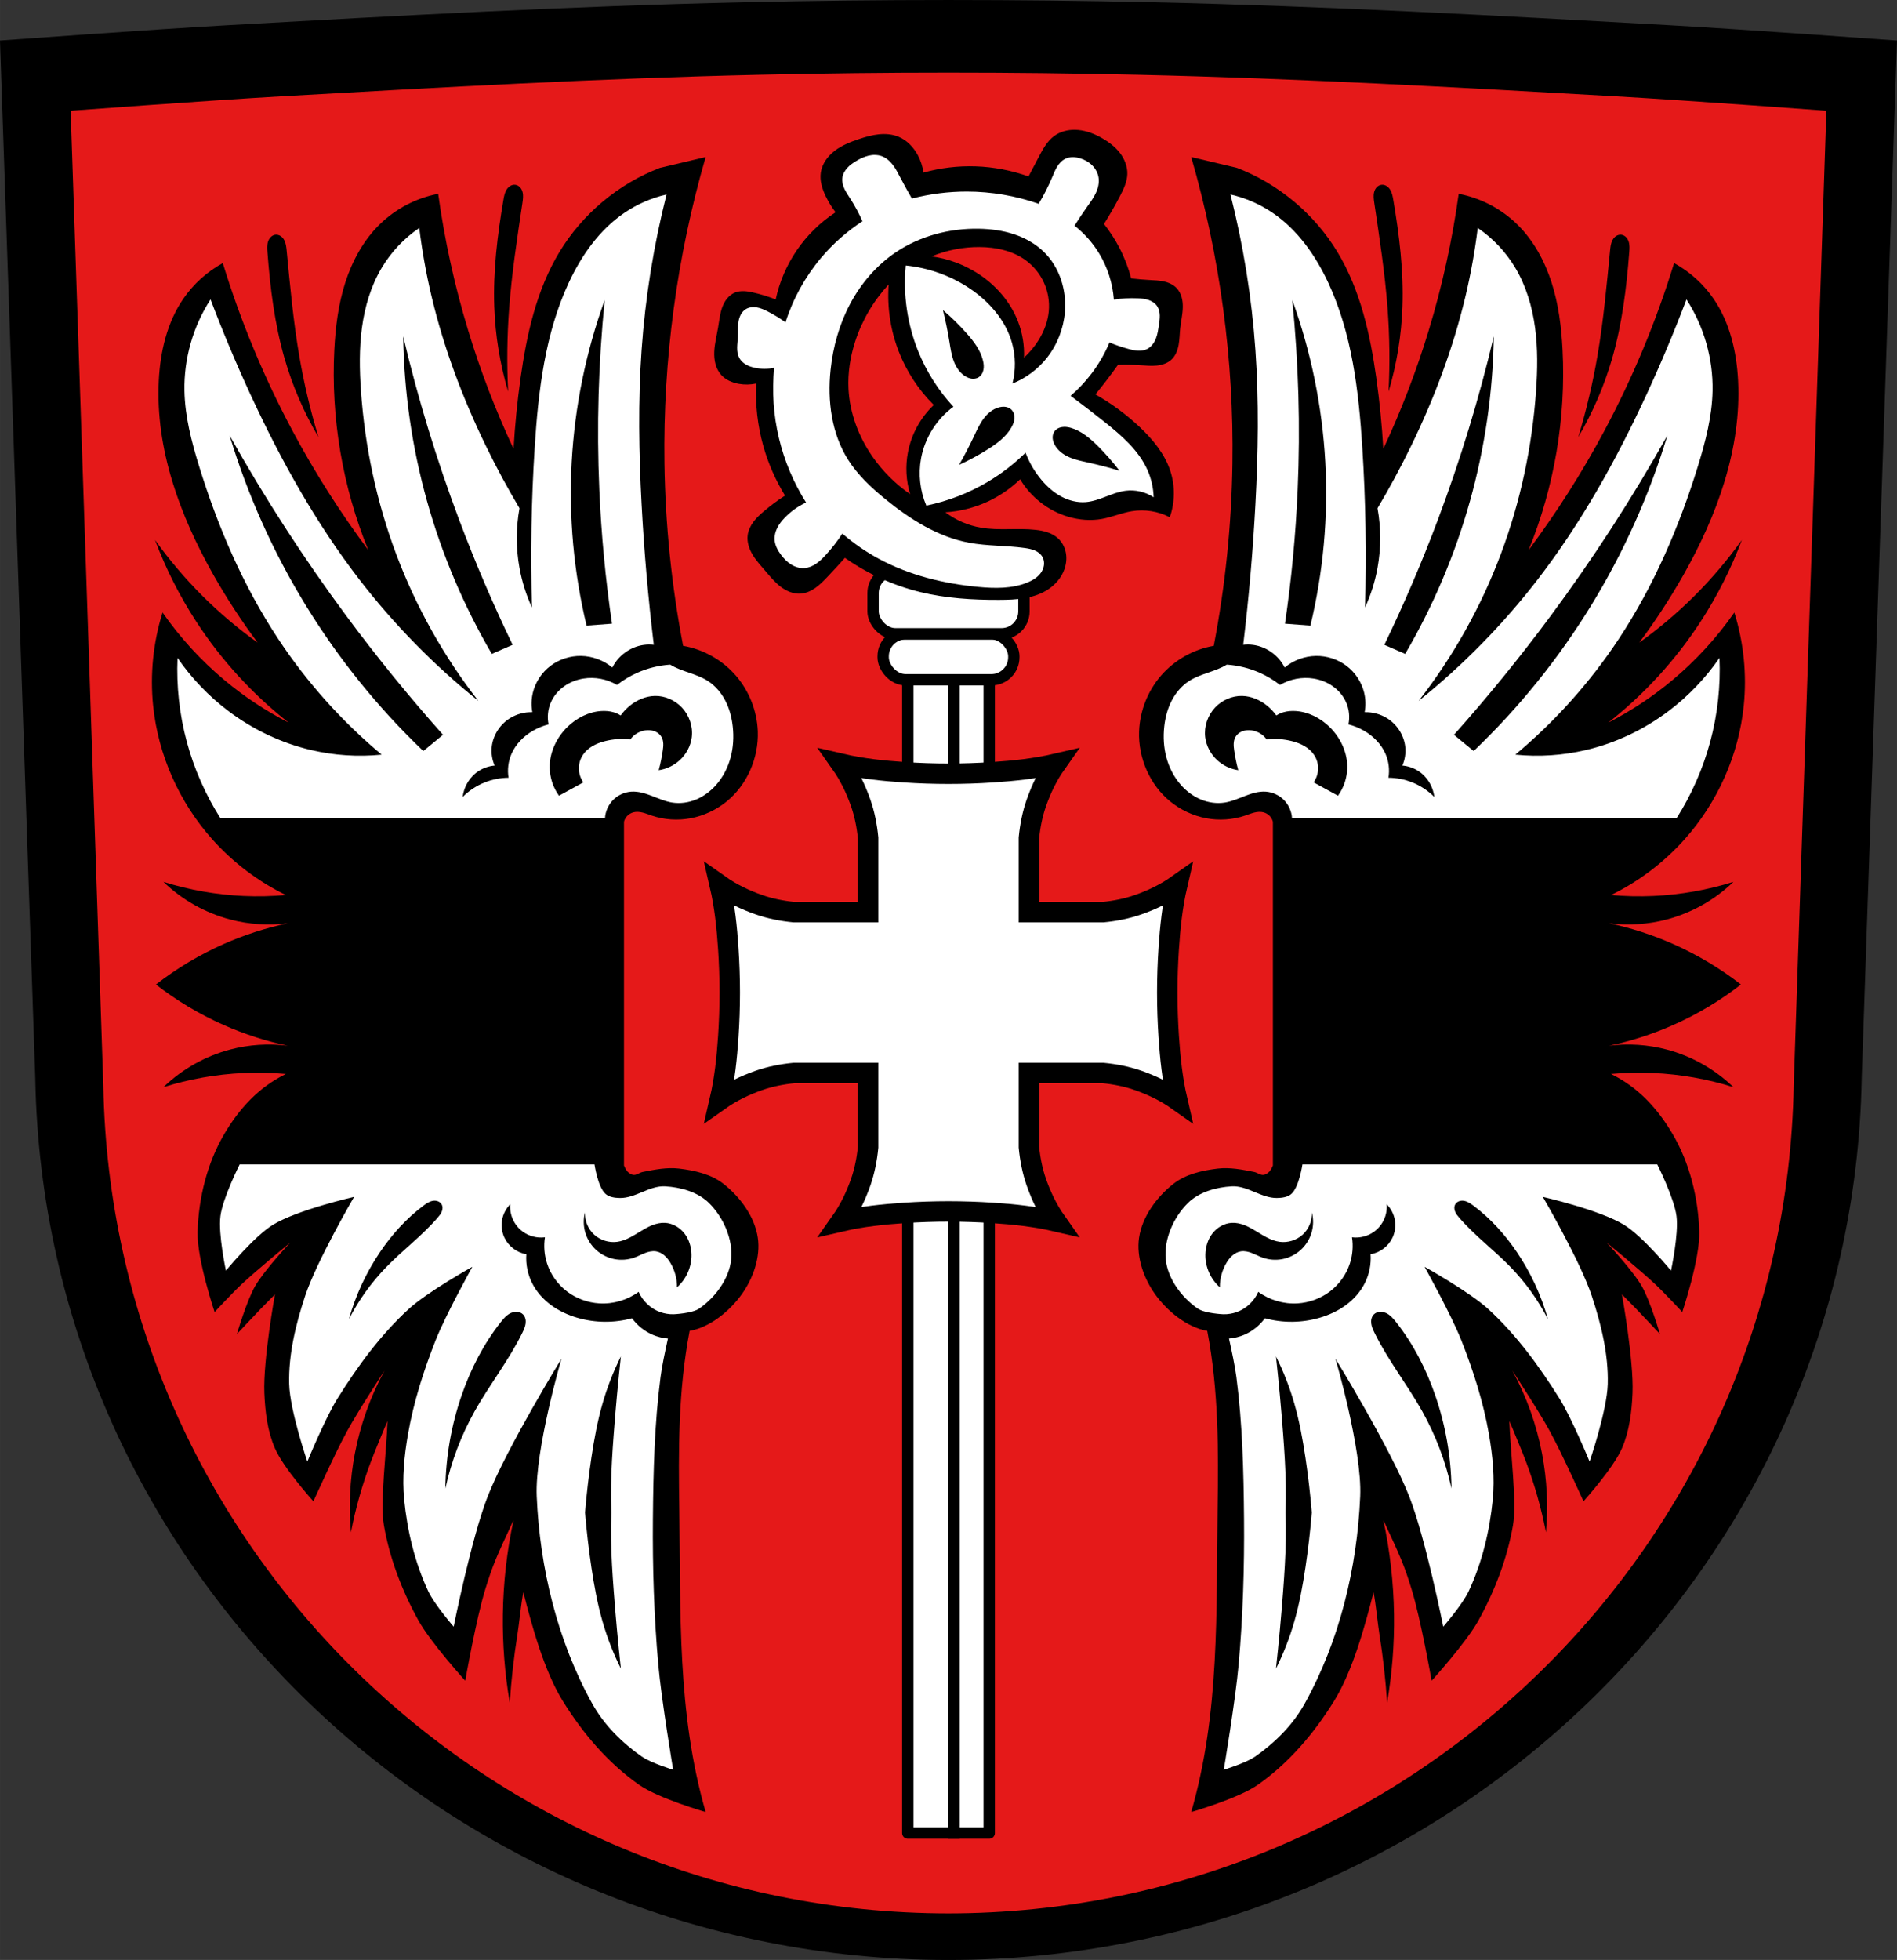 <?xml version="1.0" encoding="UTF-8" standalone="no"?><svg xmlns="http://www.w3.org/2000/svg" width="835.55" height="862.94" viewBox="0 0 835.547 862.943"><rect x="0" y="0" width="835.547" height="862.943" fill="#333333" stroke="none"/><g transform="translate(21.306-78.58)"><g fill-rule="evenodd"><path d="m306.7 79.58c-76.02 1.686-151.96 5.874-227.88 10.115-33.399 1.866-100.13 6.744-100.13 6.744l15.537 456.89c3.898 215.3 182.95 388.1 402.24 388.2 219.2-.16 398.28-172.99 402.23-388.2l15.539-456.89c0 0-66.729-4.878-100.13-6.744-75.915-4.241-151.86-8.429-227.87-10.115-59.832-1.327-119.71-1.327-179.54 0"/><path d="m313.38 111.51c-70.35 1.584-140.64 5.517-210.9 9.5-30.912 1.752-92.67 6.334-92.67 6.334l14.38 429.09c3.608 202.2 169.32 364.49 372.28 364.58 202.88-.15 368.62-162.46 372.28-364.58l14.382-429.09c0 0-61.759-4.581-92.67-6.334-70.26-3.983-140.55-7.916-210.9-9.5-55.38-1.247-110.79-1.247-166.17 0" fill="#e51919"/></g><g stroke="#000"><g stroke-width="5"><path fill="#fff" stroke-linejoin="round" stroke-linecap="round" d="m378.54 370.52h35.861v515.14h-35.861z"/><g stroke-linecap="square"><path d="m398.88 885.66v-515.14" fill="none" fill-rule="evenodd"/><g fill="#fff" stroke-linejoin="round"><rect width="57.55" height="20.228" x="367.69" y="357.64" rx="9.873"/><rect width="66.46" height="27.821" x="363.24" y="329.82" rx="9.873"/></g></g></g><path d="m349.15 414.87c3.64 5.154 6.513 11.138 8.633 17.189 1.743 4.975 2.755 10.182 3.273 15.471v32.652h-32.654c-5.289-.518-10.496-1.533-15.471-3.275-6.05-2.12-12.04-4.991-17.189-8.631 2.14 9.214 3.109 18.588 3.732 27.975.855 12.868.855 25.823 0 38.691-.623 9.388-1.593 18.763-3.732 27.977 5.154-3.64 11.138-6.513 17.189-8.633 4.975-1.743 10.182-2.755 15.471-3.273h32.654v32.654c-.518 5.289-1.531 10.496-3.273 15.471-2.12 6.05-4.992 12.04-8.633 17.189 9.214-2.14 18.589-3.109 27.977-3.732 12.868-.855 25.823-.855 38.691 0 9.387.623 18.761 1.593 27.975 3.732-3.64-5.154-6.511-11.139-8.631-17.189-1.743-4.975-2.757-10.182-3.275-15.471v-32.654h32.652c5.289.518 10.496 1.531 15.471 3.273 6.05 2.12 12.04 4.992 17.189 8.633-2.14-9.214-3.109-18.589-3.732-27.977-.855-12.868-.855-25.823 0-38.691.623-9.387 1.593-18.761 3.732-27.975-5.154 3.64-11.139 6.511-17.189 8.631-4.975 1.743-10.182 2.757-15.471 3.275h-32.652v-32.652c.518-5.289 1.533-10.496 3.275-15.471 2.12-6.05 4.991-12.04 8.631-17.189-9.214 2.14-18.588 3.109-27.975 3.732-12.868.855-25.823.855-38.691 0-9.388-.623-18.763-1.593-27.977-3.732z" fill="#fff" fill-rule="evenodd" stroke-width="9"/></g><g fill-rule="evenodd"><path d="m289.54 147.71l-20.22 4.799c-18.265 7.03-34.08 20.262-44.21 37.01-10.09 16.687-14.425 36.2-17.13 55.51-1.45 10.347-2.48 20.753-3.084 31.18-7.901-16.887-14.594-34.34-20.01-52.18-5.965-19.649-10.383-39.767-13.195-60.11-9.674 1.835-18.774 6.592-25.803 13.488-7.141 7.01-12.06 16.06-15.12 25.586-3.053 9.527-4.309 19.546-4.822 29.537-1.542 30.04 3.602 60.4 14.953 88.26-12.427-16.652-23.6-34.24-33.391-52.57-12.574-23.538-22.865-48.29-30.684-73.809-6.933 3.79-12.953 9.236-17.416 15.756-7.18 10.49-10.151 23.38-10.781 36.08-1.486 29.946 9.27 59.33 24.05 85.42 5.862 10.347 12.376 20.325 19.49 29.855-8.547-6.109-16.599-12.912-24.05-20.318-7.729-7.682-14.812-16.02-21.15-24.881 4.739 12.644 10.87 24.766 18.246 36.08 11 16.874 24.792 31.928 40.637 44.37-10.05-5.15-19.528-11.422-28.2-18.66-10.394-8.678-19.624-18.748-27.367-29.855-4.132 13.217-5.552 27.27-4.146 41.05 2.216 21.717 11.56 42.62 26.12 58.883 9.07 10.133 20.12 18.491 32.34 24.465-6.201.557-12.44.697-18.66.416-11.952-.54-23.832-2.638-35.25-6.221 8.181 7.922 18.427 13.694 29.441 16.586 8.223 2.159 16.861 2.727 25.295 1.66-9.681 2.055-19.15 5.116-28.2 9.121-10.626 4.702-20.676 10.706-29.855 17.832 9.179 7.126 19.229 13.13 29.855 17.83 9.05 4 18.517 7.07 28.2 9.123-8.434-1.067-17.07-.501-25.295 1.658-11.01 2.892-21.26 8.664-29.441 16.586 11.415-3.583 23.295-5.678 35.25-6.219 6.22-.281 12.459-.143 18.66.414-12.22 5.974-20.685 15.521-27.09 26.377-7.566 12.832-11.353 28.22-11.783 43.11-.348 12.03 7.492 35.32 7.492 35.32 0 0 7.707-8.299 11.832-12.172 6.881-6.461 21.506-18.422 21.506-18.422 0 0-11.438 12.11-15.543 19.275-3.727 6.501-7.969 21.02-7.969 21.02 0 0 7.05-7.541 10.633-11.256 2.02-2.094 6.127-6.217 6.127-6.217 0 0-5.267 28.913-4.672 43.477.336 8.219 1.365 16.688 4.629 24.24 3.822 8.842 16.965 23.395 16.965 23.395 0 0 9.396-20.967 14.91-31.03 4.995-9.118 16.422-26.516 16.422-26.516-6.241 11.456-10.681 23.891-13.11 36.709-2.145 11.341-2.715 22.98-1.689 34.477 2.053-10.587 4.995-21 8.787-31.1 1.323-3.523 5.799-14.441 7.326-17.881-.411 13.328-3.355 35.727-1.592 45.889 2.534 14.604 7.992 28.827 15.15 41.807 5.431 9.849 20.691 26.65 20.691 26.65 0 0 4.778-27.313 8.895-40.512 3.238-10.381 4.46-13.305 12.361-30.19-2.924 13.635-4.499 27.559-4.693 41.502-.182 13.01.839 26.04 3.043 38.869.66-10.07 1.789-20.11 3.381-30.08.756-4.734 1.626-13.843 2.59-18.539 3.88 15.13 9.162 34.53 17.33 47.775 8.756 14.199 20.02 27.451 33.689 37.01 8.647 6.04 29.3 11.967 29.3 11.967-12.686-43.775-10.96-88.39-11.621-132.83-.392-26.38-.524-52.6 4.551-79.02 8.888-1.541 17.691-8.641 23.13-16.361 4.92-6.982 8.159-16.23 6.898-24.678-1.386-9.292-7.793-17.941-15.18-23.746-5.383-4.23-12.632-5.844-19.43-6.658-5.353-.641-10.819.424-16.11 1.48-1.408.281-2.684 1.443-4.111 1.285-.998-.111-1.898-.796-2.607-1.506-.709-.709-1.506-2.605-1.506-2.605v-79.7-71.7c.263-.98.788-1.89 1.506-2.607.718-.718 1.627-1.243 2.607-1.506 1.338-.359 2.766-.229 4.111.104 1.345.332 2.633.859 3.945 1.305 5.531 1.877 11.551 2.266 17.289 1.174 5.738-1.092 11.182-3.656 15.717-7.338 9.07-7.364 14.184-19.21 13.764-30.881-.325-9.01-3.834-17.883-9.766-24.68-5.931-6.796-14.243-11.472-23.13-13.01-5.075-26.42-7.831-53.29-8.225-80.19-.667-45.571 5.476-91.24 18.16-135.01m213.86 0c12.686 43.775 18.829 89.44 18.16 135.01-.394 26.9-3.15 53.766-8.225 80.19-8.888 1.541-17.2 6.217-23.13 13.01-5.931 6.796-9.441 15.665-9.766 24.68-.421 11.674 4.695 23.517 13.764 30.881 4.534 3.682 9.979 6.246 15.717 7.338 5.738 1.092 11.758.703 17.289-1.174 1.312-.445 2.6-.972 3.945-1.305 1.345-.332 2.773-.463 4.111-.104.98.263 1.89.788 2.607 1.506.718.718 1.243 1.627 1.506 2.607v71.7 79.7c0 0-.796 1.896-1.506 2.605-.71.71-1.61 1.395-2.607 1.506-1.427.158-2.703-1-4.111-1.285-5.287-1.057-10.752-2.122-16.11-1.48-6.798.814-14.05 2.428-19.43 6.658-7.386 5.805-13.793 14.455-15.18 23.746-1.26 8.448 1.979 17.696 6.898 24.678 5.44 7.72 14.243 14.82 23.13 16.361 5.075 26.42 4.943 52.639 4.551 79.02-.661 44.44 1.065 89.05-11.621 132.83 0 0 20.652-5.923 29.3-11.967 13.673-9.557 24.933-22.809 33.689-37.01 8.168-13.245 13.45-32.642 17.33-47.775.964 4.696 1.834 13.805 2.59 18.539 1.592 9.968 2.721 20.01 3.381 30.08 2.204-12.827 3.225-25.856 3.043-38.869-.195-13.943-1.77-27.867-4.693-41.502 7.901 16.887 9.123 19.81 12.361 30.19 4.117 13.198 8.895 40.512 8.895 40.512 0 0 15.261-16.802 20.691-26.65 7.157-12.98 12.614-27.2 15.15-41.807 1.763-10.161-1.181-32.561-1.592-45.889 1.527 3.44 6 14.358 7.326 17.881 3.792 10.1 6.734 20.509 8.787 31.1 1.026-11.497.456-23.14-1.689-34.477-2.425-12.818-6.864-25.25-13.11-36.709 0 0 11.426 17.398 16.422 26.516 5.514 10.06 14.91 31.03 14.91 31.03 0 0 13.14-14.553 16.965-23.395 3.264-7.55 4.293-16.02 4.629-24.24.595-14.564-4.672-43.477-4.672-43.477 0 0 4.107 4.123 6.127 6.217 3.584 3.715 10.633 11.256 10.633 11.256 0 0-4.242-14.519-7.969-21.02-4.105-7.161-15.543-19.275-15.543-19.275 0 0 14.625 11.961 21.506 18.422 4.125 3.873 11.832 12.172 11.832 12.172 0 0 7.84-23.287 7.492-35.32-.43-14.891-4.217-30.28-11.783-43.11-6.401-10.856-14.865-20.403-27.09-26.377 6.201-.557 12.44-.695 18.66-.414 11.952.54 23.832 2.636 35.25 6.219-8.181-7.922-18.427-13.694-29.441-16.586-8.223-2.159-16.861-2.725-25.295-1.658 9.681-2.055 19.15-5.118 28.2-9.123 10.626-4.702 20.676-10.704 29.855-17.83-9.179-7.126-19.229-13.13-29.855-17.832-9.05-4-18.517-7.07-28.2-9.121 8.434 1.067 17.07.499 25.295-1.66 11.01-2.892 21.26-8.664 29.441-16.586-11.415 3.583-23.295 5.68-35.25 6.221-6.22.281-12.459.141-18.66-.416 12.22-5.974 23.27-14.331 32.34-24.465 14.563-16.263 23.907-37.17 26.12-58.883 1.406-13.776-.014-27.834-4.146-41.05-7.743 11.11-16.973 21.18-27.367 29.855-8.669 7.238-18.15 13.51-28.2 18.66 15.845-12.441 29.632-27.495 40.637-44.37 7.376-11.31 13.508-23.432 18.246-36.08-6.337 8.865-13.42 17.199-21.15 24.881-7.451 7.407-15.503 14.209-24.05 20.318 7.114-9.53 13.628-19.508 19.49-29.855 14.779-26.09 25.535-55.48 24.05-85.42-.63-12.697-3.601-25.586-10.781-36.08-4.463-6.52-10.483-11.966-17.416-15.756-7.819 25.515-18.11 50.27-30.684 73.809-9.79 18.327-20.963 35.915-33.391 52.57 11.352-27.854 16.496-58.22 14.953-88.26-.513-9.991-1.769-20.01-4.822-29.537-3.053-9.527-7.974-18.58-15.12-25.586-7.03-6.896-16.13-11.653-25.803-13.488-2.813 20.341-7.23 40.459-13.195 60.11-5.416 17.84-12.11 35.29-20.01 52.18-.604-10.43-1.634-20.837-3.084-31.18-2.707-19.313-7.04-38.825-17.13-55.51-10.128-16.746-25.94-29.983-44.21-37.01l-20.22-4.799m-298.12 12.217c-.594.015-1.185.192-1.703.486-.691.392-1.256.983-1.682 1.654-.851 1.342-1.142 2.953-1.408 4.52-2.644 15.537-4.579 31.27-4.03 47.03.444 12.644 2.5 25.23 6.102 37.36-.611-12.233-.458-24.503.457-36.717 1.163-15.524 3.553-30.926 5.842-46.32.232-1.563.461-3.174.084-4.709-.189-.767-.532-1.505-1.057-2.096-.525-.591-1.238-1.027-2.02-1.158-.196-.033-.394-.046-.592-.041m382.38 0c-.198-.005-.396.008-.592.041-.779.131-1.493.567-2.02 1.158-.525.591-.868 1.328-1.057 2.096-.377 1.535-.148 3.146.084 4.709 2.288 15.398 4.679 30.8 5.842 46.32.915 12.214 1.068 24.484.457 36.717 3.602-12.13 5.657-24.715 6.102-37.36.554-15.751-1.382-31.488-4.03-47.03-.267-1.566-.557-3.178-1.408-4.52-.426-.671-.991-1.262-1.682-1.654-.518-.294-1.109-.472-1.703-.486m-487.47 21.992c-.792.062-1.544.44-2.119.988-.575.548-.98 1.258-1.23 2.01-.501 1.508-.394 3.142-.273 4.727 1.199 15.715 3.134 31.452 7.486 46.6 3.494 12.16 8.536 23.875 14.969 34.77-3.556-11.721-6.38-23.663-8.451-35.734-2.632-15.343-4.04-30.866-5.553-46.36-.153-1.573-.321-3.19-1.059-4.588-.369-.699-.881-1.331-1.533-1.777-.652-.446-1.449-.699-2.236-.637m592.56 0c-.788-.062-1.584.19-2.236.637-.652.446-1.164 1.079-1.533 1.777-.738 1.398-.905 3.01-1.059 4.588-1.51 15.494-2.921 31.02-5.553 46.36-2.071 12.07-4.895 24.01-8.451 35.734 6.432-10.895 11.475-22.609 14.969-34.77 4.352-15.15 6.288-30.885 7.486-46.6.121-1.584.227-3.219-.273-4.727-.25-.754-.655-1.464-1.23-2.01-.575-.548-1.327-.926-2.119-.988"/><path d="m272.28 164.21c-6.649 1.512-13.01 4.285-18.643 8.127-10.903 7.436-18.79 18.636-24.379 30.592-10.537 22.543-13.479 47.825-15.06 72.66-1.491 23.467-1.89 47-1.195 70.51-2.55-5.556-4.4-11.433-5.496-17.447-1.579-8.668-1.579-17.623 0-26.291-5.317-8.952-10.262-18.12-14.818-27.486-10.223-21-18.501-43-23.902-65.727-2.366-9.954-4.178-20.04-5.428-30.19-6.715 4.556-12.413 10.602-16.563 17.576-4.749 7.981-7.436 17.07-8.682 26.28-1.246 9.202-1.091 18.543-.445 27.807 1.713 24.578 6.882 48.931 15.549 71.994 8.71 23.18 20.951 45.03 36.17 64.56-19.498-15.641-37.13-33.61-52.39-53.4-19.13-24.81-34.475-52.36-47.658-80.78-6.482-13.974-12.458-28.18-17.914-42.588-7.704 11.871-11.762 26.07-11.492 40.22.215 11.283 3.097 22.339 6.422 33.12 8.242 26.733 19.4 52.708 34.814 76.05 12.619 19.11 28.05 36.37 45.631 51.04-10.383 1.046-20.937.357-31.1-2.029-13.195-3.099-25.692-9.07-36.506-17.238-8.62-6.514-16.184-14.421-22.309-23.322-.534 12.392.84 24.865 4.057 36.844 3.205 11.934 8.24 23.373 14.873 33.799h169.34c.155-3.01 1.447-5.936 3.559-8.08 2.112-2.144 5.02-3.478 8.03-3.678 3.106-.206 6.166.754 9.07 1.869 2.906 1.116 5.782 2.407 8.854 2.91 3.573.585 7.295.057 10.639-1.33 3.344-1.387 6.313-3.615 8.721-6.318 3.066-3.442 5.233-7.649 6.441-12.1 1.209-4.448 1.472-9.133.967-13.715-.432-3.922-1.435-7.807-3.238-11.316-1.803-3.509-4.432-6.634-7.756-8.76-5.084-3.251-11.445-4.02-16.576-7.172-4.987.353-9.915 1.553-14.482 3.586-3.182 1.417-6.192 3.222-8.939 5.363-4.41-2.619-9.75-3.633-14.813-2.811-3.04.494-5.986 1.64-8.494 3.428-2.508 1.788-4.569 4.225-5.809 7.04-1.331 3.03-1.693 6.469-1.021 9.705-2.413.614-4.741 1.562-6.896 2.809-4.085 2.363-7.581 5.884-9.449 10.217-1.412 3.273-1.861 6.954-1.277 10.471-3.577.023-7.147.72-10.471 2.043-3.623 1.442-6.947 3.631-9.705 6.387.476-4.647 3.192-9.01 7.15-11.494 2.073-1.299 4.459-2.094 6.896-2.299-1.113-2.556-1.558-5.398-1.277-8.172.527-5.212 3.692-10.06 8.172-12.771 2.9-1.759 6.317-2.656 9.707-2.553-.529-2.869-.443-5.85.254-8.684 1.144-4.65 3.955-8.864 7.779-11.746 3.824-2.882 8.632-4.42 13.42-4.346 4.997.078 9.949 1.913 13.791 5.109 2.613-5.291 7.949-9.144 13.793-9.961 1.478-.207 2.978-.215 4.461-.055-2.471-20.526-4.266-41.13-5.371-61.777-1.214-22.688-1.6-45.45 0-68.12 1.627-23.05 5.311-45.957 10.994-68.36m248.37 0c5.683 22.399 9.367 45.3 10.994 68.36 1.6 22.664 1.214 45.43 0 68.12-1.105 20.644-2.9 41.25-5.371 61.777 1.483-.16 2.983-.152 4.461.055 5.844.817 11.18 4.67 13.793 9.961 3.842-3.196 8.794-5.03 13.791-5.109 4.788-.074 9.596 1.464 13.42 4.346 3.824 2.882 6.636 7.096 7.779 11.746.697 2.833.783 5.814.254 8.684 3.39-.103 6.807.794 9.707 2.553 4.479 2.716 7.645 7.559 8.172 12.771.28 2.774-.164 5.616-1.277 8.172 2.437.205 4.824 1 6.896 2.299 3.958 2.48 6.674 6.847 7.15 11.494-2.759-2.756-6.082-4.944-9.705-6.387-3.323-1.323-6.894-2.02-10.471-2.043.584-3.517.134-7.197-1.277-10.471-1.869-4.333-5.365-7.854-9.449-10.217-2.155-1.247-4.484-2.194-6.896-2.809.672-3.237.309-6.679-1.021-9.705-1.24-2.82-3.3-5.257-5.809-7.04-2.508-1.788-5.454-2.934-8.494-3.428-5.063-.823-10.403.191-14.813 2.811-2.748-2.141-5.757-3.947-8.939-5.363-4.567-2.033-9.496-3.233-14.482-3.586-5.132 3.152-11.492 3.921-16.576 7.172-3.324 2.126-5.952 5.251-7.756 8.76-1.803 3.509-2.806 7.395-3.238 11.316-.505 4.582-.242 9.266.967 13.715 1.209 4.448 3.376 8.655 6.441 12.1 2.408 2.703 5.377 4.931 8.721 6.318 3.344 1.387 7.07 1.915 10.639 1.33 3.072-.503 5.948-1.795 8.854-2.91 2.906-1.116 5.966-2.076 9.07-1.869 3 .2 5.915 1.534 8.03 3.678 2.112 2.144 3.404 5.075 3.559 8.08h169.34c6.633-10.426 11.668-21.865 14.873-33.799 3.217-11.979 4.591-24.452 4.057-36.844-6.124 8.901-13.689 16.809-22.309 23.322-10.814 8.172-23.31 14.14-36.506 17.238-10.159 2.386-20.713 3.076-31.1 2.029 17.585-14.672 33.01-31.927 45.631-51.04 15.415-23.345 26.572-49.32 34.814-76.05 3.325-10.784 6.207-21.84 6.422-33.12.27-14.15-3.788-28.352-11.492-40.22-5.456 14.406-11.432 28.614-17.914 42.588-13.183 28.421-28.526 55.973-47.658 80.78-15.264 19.794-32.894 37.764-52.39 53.4 15.217-19.533 27.458-41.38 36.17-64.56 8.667-23.06 13.836-47.42 15.549-71.994.646-9.264.801-18.604-.445-27.807-1.246-9.202-3.933-18.295-8.682-26.28-4.149-6.974-9.847-13.02-16.563-17.576-1.25 10.154-3.062 20.24-5.428 30.19-5.402 22.726-13.679 44.723-23.902 65.727-4.557 9.361-9.502 18.534-14.818 27.486 1.579 8.668 1.579 17.623 0 26.291-1.096 6.01-2.946 11.891-5.496 17.447.695-23.504.296-47.04-1.195-70.51-1.578-24.834-4.519-50.12-15.06-72.66-5.589-11.956-13.476-23.16-24.379-30.592-5.633-3.842-11.994-6.615-18.643-8.127m-275.6 46.41c-2.802 27.753-3.601 55.709-2.389 83.58.859 19.736 2.725 39.43 5.59 58.975l-11.203.848c-5.665-23.542-7.881-47.914-6.551-72.09 1.337-24.309 6.258-48.42 14.553-71.31m302.82 0c8.294 22.889 13.215 46.998 14.553 71.31 1.33 24.18-.885 48.549-6.551 72.09l-11.203-.848c2.865-19.546 4.731-39.24 5.59-58.975 1.213-27.868.413-55.823-2.389-83.58m-391.6 16.05c6.503 27.434 14.749 54.45 24.674 80.84 7.02 18.666 14.878 37.02 23.543 54.977l-9.172 4c-12.342-21.08-21.962-43.756-28.541-67.28-6.598-23.595-10.138-48.04-10.504-72.54m480.38 0c-.366 24.497-3.906 48.944-10.504 72.54-6.579 23.527-16.199 46.2-28.541 67.28l-9.172-4c8.665-17.961 16.523-36.31 23.543-54.977 9.924-26.39 18.17-53.41 24.674-80.84m-556.82 43.643c15.486 27.619 32.728 54.25 51.59 79.69 13.342 17.991 27.495 35.38 42.4 52.1l-8.686 7.15c-19.84-18.954-37.23-40.474-51.59-63.852-14.403-23.441-25.766-48.748-33.713-75.09m633.26 0c-7.947 26.34-19.309 51.647-33.713 75.09-14.365 23.378-31.75 44.897-51.59 63.852l-8.686-7.15c14.903-16.721 29.06-34.11 42.4-52.1 18.862-25.433 36.1-52.07 51.59-79.69zm-446.05 114.68c4.478-.114 8.936 1.845 12 5.109 3.236 3.444 4.91 8.334 4.342 13.03-.472 3.9-2.454 7.574-5.363 10.215-2.547 2.311-5.79 3.844-9.193 4.342.776-2.854 1.372-5.756 1.787-8.684.14-.991.26-1.99.219-2.99-.041-1-.249-2.01-.73-2.883-.578-1.054-1.532-1.879-2.621-2.387-1.089-.507-2.307-.708-3.508-.68-3 .072-5.93 1.636-7.662 4.088-3.75-.439-7.582-.178-11.238.766-1.896.49-3.756 1.165-5.441 2.162-1.686.997-3.197 2.324-4.264 3.967-1.158 1.782-1.766 3.916-1.721 6.04.045 2.125.744 4.231 1.977 5.963l-10.727 5.875c-2.557-3.549-4-7.887-4.086-12.26-.131-6.784 3.03-13.423 7.916-18.13 4-3.861 9.264-6.553 14.814-6.896 1.783-.11 3.59.022 5.309.508 1.129.319 2.21.811 3.195 1.447 1.152-1.579 2.494-3.02 4.01-4.254 3.108-2.531 6.975-4.24 10.982-4.342m258.84 0c4.01.102 7.874 1.81 10.982 4.342 1.516 1.235 2.858 2.675 4.01 4.254.985-.636 2.066-1.128 3.195-1.447 1.719-.486 3.526-.618 5.309-.508 5.551.343 10.811 3.036 14.814 6.896 4.884 4.71 8.05 11.348 7.916 18.13-.084 4.373-1.529 8.711-4.086 12.26l-10.727-5.875c1.233-1.731 1.931-3.838 1.977-5.963.045-2.125-.563-4.259-1.721-6.04-1.067-1.642-2.578-2.97-4.264-3.967-1.686-.997-3.545-1.672-5.441-2.162-3.656-.944-7.488-1.205-11.238-.766-1.732-2.452-4.661-4.02-7.662-4.088-1.201-.029-2.419.172-3.508.68-1.089.507-2.044 1.333-2.621 2.387-.481.878-.69 1.883-.73 2.883-.041 1 .078 1.999.219 2.99.415 2.928 1.012 5.83 1.787 8.684-3.403-.498-6.647-2.03-9.193-4.342-2.909-2.64-4.891-6.314-5.363-10.215-.568-4.692 1.106-9.581 4.342-13.03 3.067-3.265 7.526-5.223 12-5.109m-441.62 206.26c0 0-7.447 14.742-8.48 22.777-1.025 7.971 2.422 23.988 2.422 23.988 0 0 12.429-15.07 20.596-20.11 10.761-6.637 35.861-12.357 35.861-12.357 0 0-16.474 28.21-21.564 43.613-4.122 12.47-7.36 25.64-7.03 38.77.296 11.692 7.996 34.16 7.996 34.16 0 0 7.863-19.14 13.326-27.863 8.875-14.177 18.931-27.949 31.26-39.25 8.288-7.601 28.11-18.658 28.11-18.658 0 0-11.804 21.21-16.234 32.469-5.24 13.318-9.66 27.09-12.12 41.19-1.652 9.485-2.651 19.254-1.695 28.834 1.385 13.88 4.714 27.847 10.66 40.465 2.714 5.758 11.146 15.508 11.146 15.508 0 0 7.796-39.01 15.02-57.43 8.369-21.326 32.469-60.58 32.469-60.58 0 0-11.762 40.08-10.904 60.58 1.318 31.496 9.154 63.799 24.473 91.35 5.165 9.289 13.08 17.188 21.807 23.26 4.1 2.854 13.813 5.816 13.813 5.816 0 0-5.162-30.763-6.543-46.28-1.898-21.331-2.561-42.785-2.379-64.2.177-20.873.679-41.833 3.381-62.53.593-4.545 1.978-11.213 3.24-16.857-2.306-.194-4.582-.746-6.711-1.654-3.614-1.543-6.795-4.088-9.09-7.275-7.818 2.131-16.221 2.067-24.01-.182-4.147-1.198-8.136-3.02-11.617-5.568-3.481-2.552-6.444-5.853-8.387-9.707-1.972-3.911-2.862-8.362-2.547-12.73-4.13-.682-7.851-3.49-9.639-7.275-1.134-2.4-1.507-5.152-1.055-7.768.452-2.616 1.728-5.083 3.602-6.963-.185 2.287.222 4.62 1.172 6.709.95 2.089 2.438 3.93 4.283 5.295 2.787 2.061 6.383 2.992 9.82 2.545-.591 3.82-.276 7.778.91 11.457 1.579 4.899 4.712 9.277 8.813 12.389 4.1 3.112 9.145 4.949 14.283 5.252 6.114.36 12.336-1.473 17.277-5.092 1.76 4.092 5.268 7.398 9.457 8.912 1.899.686 3.925 1.015 5.943.967 0 0 8.147-.326 11.322-2.535 7.05-4.908 13.172-13.08 14.03-21.633.886-8.858-3.462-18.593-9.801-24.844-4.904-4.836-12.447-6.939-19.324-7.313-6.829-.371-13.03 5.242-19.863 5.137-2.237-.035-4.807-.355-6.443-1.881-3.356-3.128-4.773-12.908-4.773-12.908h-156.29m468.11 0c0 0-1.418 9.78-4.773 12.908-1.637 1.526-4.206 1.846-6.443 1.881-6.838.106-13.03-5.508-19.863-5.137-6.877.374-14.42 2.477-19.324 7.313-6.339 6.251-10.687 15.986-9.801 24.844.856 8.551 6.973 16.724 14.03 21.633 3.175 2.209 11.322 2.535 11.322 2.535 2.02.048 4.045-.281 5.943-.967 4.189-1.514 7.697-4.82 9.457-8.912 4.942 3.619 11.163 5.452 17.277 5.092 5.138-.303 10.183-2.14 14.283-5.252 4.1-3.112 7.233-7.49 8.813-12.389 1.186-3.679 1.501-7.637.91-11.457 3.437.448 7.03-.484 9.82-2.545 1.845-1.365 3.334-3.206 4.283-5.295.95-2.089 1.357-4.422 1.172-6.709 1.874 1.88 3.149 4.347 3.602 6.963.452 2.616.079 5.367-1.055 7.768-1.788 3.785-5.508 6.594-9.639 7.275.316 4.369-.575 8.819-2.547 12.73-1.943 3.854-4.906 7.155-8.387 9.707-3.481 2.552-7.47 4.37-11.617 5.568-7.785 2.249-16.188 2.312-24.01.182-2.299 3.187-5.48 5.733-9.09 7.275-2.129.909-4.405 1.46-6.711 1.654 1.262 5.644 2.647 12.312 3.24 16.857 2.702 20.698 3.204 41.658 3.381 62.53.182 21.414-.481 42.869-2.379 64.2-1.381 15.519-6.543 46.28-6.543 46.28 0 0 9.713-2.963 13.813-5.816 8.723-6.072 16.642-13.971 21.807-23.26 15.319-27.551 23.15-59.854 24.473-91.35.858-20.499-10.904-60.58-10.904-60.58 0 0 24.1 39.25 32.469 60.58 7.228 18.419 15.02 57.43 15.02 57.43 0 0 8.433-9.749 11.146-15.508 5.946-12.618 9.276-26.585 10.66-40.465.956-9.58-.044-19.349-1.695-28.834-2.455-14.1-6.875-27.873-12.12-41.19-4.43-11.26-16.234-32.469-16.234-32.469 0 0 19.82 11.06 28.11 18.658 12.327 11.305 22.383 25.08 31.26 39.25 5.463 8.727 13.326 27.863 13.326 27.863 0 0 7.7-22.472 7.996-34.16.332-13.13-2.905-26.3-7.03-38.77-5.09-15.399-21.564-43.613-21.564-43.613 0 0 25.1 5.72 35.861 12.357 8.167 5.04 20.596 20.11 20.596 20.11 0 0 3.447-16.02 2.422-23.988-1.033-8.04-8.48-22.777-8.48-22.777h-156.29m-381.99 15.98c.378.019.752.087 1.109.211.715.249 1.359.735 1.734 1.393.273.478.4 1.033.398 1.584 0 .551-.129 1.096-.334 1.607-.41 1.022-1.121 1.89-1.842 2.723-6.86 7.932-15.381 14.253-22.676 21.787-6.54 6.755-12.08 14.48-16.367 22.846 2.918-10.427 7.52-20.383 13.57-29.363 5.284-7.842 11.702-14.968 19.277-20.627 1.214-.907 2.507-1.799 3.996-2.08.372-.07.755-.099 1.133-.08m452.15 0c.378-.019.761 0 1.133.08 1.489.281 2.782 1.173 3.996 2.08 7.576 5.659 13.993 12.785 19.277 20.627 6.05 8.98 10.652 18.936 13.57 29.363-4.292-8.365-9.827-16.09-16.367-22.846-7.295-7.534-15.816-13.855-22.676-21.787-.72-.833-1.431-1.701-1.842-2.723-.205-.511-.333-1.057-.334-1.607 0-.551.125-1.106.398-1.584.376-.658 1.019-1.144 1.734-1.393.358-.124.731-.192 1.109-.211m-386.17 5.199c-.144 3.638 1.393 7.311 4.086 9.762 2.693 2.451 6.491 3.635 10.1 3.15 3.797-.51 7.119-2.704 10.395-4.691 1.638-.994 3.307-1.954 5.092-2.65 1.784-.697 3.697-1.126 5.609-1.023 3.336.179 6.481 2.02 8.531 4.658 2.05 2.638 3.051 6.01 3.109 9.346.094 5.406-2.298 10.805-6.365 14.367.024-3.752-.994-7.505-2.91-10.73-.717-1.207-1.567-2.351-2.629-3.27-1.062-.919-2.349-1.606-3.736-1.822-1.643-.256-3.323.156-4.873.76-1.55.604-3.02 1.402-4.584 1.969-2.834 1.027-5.949 1.265-8.906.682-2.958-.584-5.749-1.989-7.98-4.02-2.231-2.027-3.897-4.671-4.762-7.559-.864-2.888-.927-6.01-.176-8.932m320.2 0c.751 2.92.689 6.04-.176 8.932-.864 2.888-2.53 5.532-4.762 7.559-2.231 2.027-5.02 3.432-7.98 4.02-2.958.584-6.072.346-8.906-.682-1.564-.567-3.034-1.365-4.584-1.969-1.55-.604-3.23-1.016-4.873-.76-1.387.216-2.674.904-3.736 1.822-1.062.919-1.912 2.062-2.629 3.27-1.916 3.225-2.934 6.979-2.91 10.73-4.067-3.562-6.459-8.962-6.365-14.367.058-3.34 1.059-6.708 3.109-9.346 2.05-2.638 5.195-4.479 8.531-4.658 1.913-.102 3.825.327 5.609 1.023 1.784.697 3.454 1.657 5.092 2.65 3.275 1.988 6.597 4.182 10.395 4.691 3.609.485 7.407-.699 10.1-3.15 2.693-2.451 4.23-6.123 4.086-9.762m-350.83 43.713c.243-.018.488-.018.732 0 .976.073 1.942.469 2.629 1.166.499.506.841 1.158 1.021 1.846.181.688.204 1.411.117 2.117-.173 1.412-.774 2.731-1.396 4.01-5.932 12.181-14.478 22.895-21.09 34.721-5.927 10.601-10.276 22.08-12.859 33.949.182-13.984 2.623-27.936 7.201-41.15 3.999-11.543 9.655-22.567 17.232-32.15 1.215-1.536 2.535-3.08 4.301-3.926.662-.317 1.381-.529 2.111-.584m380.73 0c.244-.018.489-.018.732 0 .73.055 1.449.267 2.111.584 1.766.846 3.086 2.39 4.301 3.926 7.578 9.582 13.233 20.606 17.232 32.15 4.578 13.215 7.02 27.17 7.201 41.15-2.584-11.867-6.933-23.348-12.859-33.949-6.612-11.826-15.16-22.539-21.09-34.721-.623-1.279-1.223-2.598-1.396-4.01-.087-.706-.063-1.429.117-2.117.181-.688.522-1.339 1.021-1.846.687-.697 1.652-1.093 2.629-1.166m-334.28 19.662c-1.244 11.434-2.296 22.89-3.156 34.36-.556 7.423-1.031 14.856-1.156 22.299-.067 4.02-.032 8.04.105 12.06-.138 4.02-.173 8.04-.105 12.06.125 7.443.6 14.874 1.156 22.297.86 11.47 1.913 22.925 3.156 34.36-3.309-6.631-6.01-13.564-8.06-20.686-2.248-7.802-3.711-15.811-4.908-23.842-1.197-8.03-2.133-16.1-2.805-24.19.672-8.092 1.607-16.16 2.805-24.19 1.197-8.03 2.66-16.04 4.908-23.842 2.052-7.121 4.755-14.05 8.06-20.686m288.56 0c3.309 6.631 6.01 13.564 8.06 20.686 2.248 7.802 3.711 15.811 4.908 23.842 1.197 8.03 2.133 16.1 2.805 24.19-.672 8.092-1.607 16.16-2.805 24.19-1.197 8.03-2.66 16.04-4.908 23.842-2.052 7.121-4.755 14.05-8.06 20.686 1.244-11.434 2.296-22.89 3.156-34.36.556-7.423 1.032-14.854 1.156-22.297.067-4.02.032-8.04-.105-12.06.138-4.02.173-8.04.105-12.06-.125-7.443-.6-14.876-1.156-22.299-.86-11.47-1.913-22.925-3.156-34.36" fill="#fff"/><path d="m452.3 135.73c-3.297-.061-6.637.786-9.283 2.732-3.044 2.238-4.926 5.683-6.695 9.02-1.551 2.926-3.087 5.857-4.611 8.797-7.473-2.683-15.367-4.191-23.303-4.453-7.733-.256-15.504.671-22.959 2.74-.375-2.69-1.233-5.312-2.521-7.703-1.883-3.493-4.778-6.54-8.443-8.06-2.756-1.142-5.826-1.378-8.793-1.066-2.967.311-5.854 1.15-8.684 2.094-3.725 1.243-7.441 2.706-10.57 5.078-1.565 1.186-2.971 2.595-4.064 4.227-1.093 1.631-1.87 3.487-2.156 5.43-.529 3.586.622 7.219 2.199 10.482 1.194 2.47 2.642 4.818 4.313 6.994-6.742 4.397-12.603 10.14-17.13 16.791-4.436 6.51-7.597 13.886-9.252 21.588-3.192-1.261-6.478-2.278-9.824-3.039-1.319-.3-2.654-.56-4.01-.621-1.352-.061-2.728.085-3.988.576-1.4.546-2.619 1.507-3.574 2.668-.955 1.161-1.655 2.516-2.166 3.93-1.021 2.827-1.296 5.858-1.799 8.822-.607 3.577-1.558 7.116-1.697 10.742-.07 1.813.068 3.645.547 5.395.479 1.75 1.307 3.417 2.521 4.766 1.975 2.193 4.85 3.411 7.758 3.918 2.532.442 5.149.391 7.662-.148-.451 9.224.595 18.521 3.084 27.414 2.158 7.709 5.399 15.11 9.596 21.932-3.231 2.077-6.324 4.368-9.252 6.854-1.67 1.417-3.297 2.908-4.611 4.66-1.315 1.752-2.313 3.788-2.586 5.961-.368 2.93.605 5.898 2.105 8.441 1.5 2.543 3.509 4.739 5.434 6.979 2.126 2.474 4.186 5.05 6.754 7.06 2.568 2.01 5.755 3.441 9.01 3.223 2.333-.156 4.548-1.149 6.465-2.488 1.917-1.339 3.568-3.02 5.186-4.707 2.684-2.802 5.311-5.66 7.881-8.568 10.01 7.04 21.348 12.185 33.24 15.08 11.292 2.748 22.99 3.467 34.611 3.426 3.8-.014 7.616-.108 11.359-.764 3.743-.655 7.43-1.893 10.57-4.03 3.071-2.094 5.582-5.074 6.854-8.566.845-2.32 1.134-4.859.695-7.289-.439-2.43-1.623-4.741-3.436-6.418-1.323-1.224-2.949-2.091-4.654-2.676-1.705-.585-3.492-.896-5.283-1.094-7.958-.88-16.08.404-23.975-.941-5.688-.97-11.138-3.316-15.75-6.783 6.351-.388 12.629-1.957 18.416-4.604 5.364-2.453 10.303-5.83 14.537-9.936 4.65 7.856 12.334 13.862 21.08 16.477 4.853 1.451 10.04 1.88 15.02.969 4.435-.811 8.636-2.656 13.08-3.391 5.665-.936 11.625.013 16.719 2.664 2.319-6.54 2.399-13.851.223-20.439-2.481-7.508-7.693-13.819-13.441-19.248-5.894-5.567-12.468-10.41-19.531-14.391 1.75-2.141 3.464-4.313 5.141-6.512 1.635-2.144 3.234-4.313 4.797-6.51 3.315-.106 6.635-.05 9.945.168 2.392.158 4.796.399 7.18.145 2.383-.254 4.788-1.055 6.52-2.713 1.753-1.678 2.654-4.072 3.08-6.461.426-2.389.431-4.831.689-7.244.33-3.083 1.076-6.126 1.137-9.227.03-1.55-.113-3.115-.559-4.6-.445-1.485-1.202-2.892-2.293-3.994-1.476-1.491-3.488-2.352-5.537-2.801-2.049-.448-4.159-.515-6.254-.629-2.7-.147-5.397-.375-8.08-.682-1.22-4.624-2.945-9.114-5.139-13.363-1.936-3.75-4.235-7.314-6.854-10.623 2.537-4.03 4.909-8.163 7.107-12.387 1.561-3 3.065-6.165 3.172-9.545.107-3.362-1.215-6.671-3.264-9.34-2.049-2.668-4.787-4.741-7.701-6.422-3.252-1.876-6.818-3.317-10.555-3.68-.467-.045-.937-.073-1.408-.082m-42.21 51.607c7.173.034 14.555 1.592 20.354 5.814 3.485 2.538 6.299 5.992 8.08 9.92 1.777 3.928 2.512 8.323 2.1 12.615-.439 4.568-2.155 8.961-4.604 12.842-1.749 2.772-3.874 5.307-6.299 7.512.22-5.438-.694-10.919-2.666-15.992-3.379-8.693-9.838-16.04-17.688-21.08-6.135-3.936-13.13-6.518-20.354-7.512 6.664-2.744 13.874-4.153 21.08-4.119m-39.98 16.477c-.722 9.935.779 20.02 4.361 29.32 3.426 8.886 8.748 17.04 15.508 23.746-5.839 5.535-9.884 12.934-11.389 20.838-1.161 6.097-.826 12.474.969 18.416-6.524-4.499-12.219-10.195-16.719-16.719-6.01-8.711-9.875-18.994-10.418-29.563-.362-7.04.741-14.13 2.906-20.838 3.01-9.342 8.098-18.01 14.781-25.2"/><path d="m364.17 146.8c-.979-.022-1.967.097-2.92.322-1.906.451-3.691 1.316-5.377 2.313-1.445.854-2.844 1.821-3.975 3.063-1.13 1.241-1.984 2.781-2.188 4.447-.2 1.639.233 3.303.928 4.801.694 1.498 1.644 2.863 2.539 4.25 2.058 3.188 3.862 6.54 5.391 10.01-6.849 4.453-13.03 9.924-18.293 16.18-6.979 8.297-12.312 17.974-15.598 28.31-2.499-1.81-5.141-3.422-7.895-4.814-1.507-.762-3.071-1.465-4.736-1.748-1.665-.283-3.46-.109-4.893.785-.947.591-1.694 1.471-2.217 2.457-.523.986-.829 2.076-.998 3.18-.337 2.207-.138 4.458-.25 6.688-.077 1.531-.3 3.055-.318 4.588-.018 1.533.18 3.106.895 4.463.66 1.254 1.735 2.259 2.957 2.977 1.222.717 2.59 1.159 3.977 1.451 2.783.587 5.689.587 8.473 0-1.02 10.356-.302 20.883 2.117 31 2.392 10 6.444 19.611 11.939 28.31-3.529 1.632-6.748 3.929-9.436 6.738-1.257 1.314-2.407 2.752-3.23 4.373-.823 1.622-1.31 3.441-1.199 5.256.151 2.476 1.39 4.764 2.889 6.74 1.231 1.623 2.674 3.112 4.404 4.188 1.73 1.076 3.767 1.719 5.801 1.588 1.841-.119 3.604-.862 5.135-1.893 1.531-1.03 2.852-2.341 4.109-3.691 2.777-2.983 5.293-6.207 7.51-9.627 4.958 4.304 10.394 8.06 16.18 11.168 13.42 7.223 28.537 10.899 43.711 12.324 7.258.682 14.814.822 21.566-1.926 2.277-.927 4.49-2.228 5.932-4.219.721-.996 1.233-2.154 1.402-3.371.169-1.218-.015-2.494-.594-3.578-.724-1.356-2.02-2.341-3.43-2.951-1.411-.61-2.943-.881-4.465-1.094-8.113-1.136-16.401-.808-24.455-2.311-13.806-2.576-26.09-10.374-36.973-19.256-6.183-5.05-12.11-10.579-16.367-17.33-7.288-11.553-9.121-25.89-7.703-39.477 1.058-10.135 3.843-20.14 8.633-29.13 4.789-8.995 11.615-16.963 20.06-22.668 10.671-7.21 23.711-10.622 36.588-10.398 5.244.091 10.506.77 15.486 2.416 4.98 1.646 9.679 4.284 13.398 7.982 6.808 6.769 9.877 16.816 9.05 26.381-.627 7.251-3.384 14.316-7.895 20.03-3.967 5.02-9.27 8.983-15.213 11.361 1.511-5.847 1.445-12.09-.191-17.908-2.848-10.116-10.283-18.491-19.06-24.26-8.274-5.439-17.876-8.839-27.729-9.82-1.225 12.707.639 25.7 5.391 37.549 3.639 9.07 8.954 17.475 15.598 24.648-7.387 5.412-12.593 13.716-14.248 22.723-1.279 6.959-.464 14.288 2.311 20.797 9.48-1.938 18.633-5.468 26.959-10.398 6.08-3.6 11.718-7.944 16.752-12.902 1.652 4.414 4.075 8.538 7.125 12.13 2.432 2.865 5.289 5.411 8.602 7.186 3.313 1.774 7.102 2.751 10.848 2.443 3.037-.249 5.938-1.319 8.783-2.408 2.846-1.089 5.717-2.217 8.74-2.598 4.276-.538 8.733.507 12.324 2.889-.113-4.104-1.036-8.185-2.697-11.939-3.865-8.736-11.407-15.22-18.871-21.18-4.936-3.942-9.943-7.796-15.02-11.555 3.418-2.933 6.522-6.231 9.242-9.82 3.187-4.205 5.847-8.81 7.896-13.672 2.755 1.151 5.588 2.117 8.473 2.889 1.332.356 2.685.673 4.063.74 1.378.068 2.791-.124 4.03-.74 1.834-.916 3.116-2.694 3.867-4.602.751-1.907 1.033-3.962 1.332-5.99.207-1.405.425-2.817.383-4.236-.043-1.419-.364-2.863-1.154-4.04-.882-1.317-2.293-2.214-3.793-2.725-1.5-.51-3.097-.665-4.68-.742-3.538-.173-7.092.022-10.59.578-.527-7.194-2.791-14.254-6.547-20.412-2.832-4.644-6.505-8.774-10.785-12.13 1.714-2.75 3.513-5.448 5.393-8.09 1.399-1.965 2.852-3.912 3.898-6.086 1.046-2.174 1.671-4.624 1.301-7.01-.316-2.035-1.355-3.929-2.809-5.387-1.454-1.458-3.309-2.489-5.279-3.086-1.069-.324-2.181-.527-3.299-.52-1.117.007-2.241.226-3.248.711-1.529.736-2.72 2.046-3.609 3.49-.89 1.444-1.509 3.034-2.168 4.598-1.706 4.051-3.702 7.98-5.969 11.746-10.127-3.545-20.851-5.375-31.58-5.391-8.175-.012-16.351 1.026-24.26 3.08-1.803-3.106-3.537-6.252-5.199-9.436-.971-1.86-1.925-3.744-3.201-5.41-1.276-1.666-2.913-3.119-4.887-3.832-.921-.333-1.892-.495-2.871-.518m29.848 68.29c3.682 3.151 7.149 6.554 10.369 10.176 3.146 3.539 6.135 7.446 7.246 12.05.329 1.362.486 2.795.186 4.164-.15.684-.416 1.347-.809 1.928-.393.581-.915 1.076-1.531 1.41-.831.45-1.811.591-2.75.482-.939-.109-1.838-.457-2.658-.928-2.543-1.459-4.278-4.048-5.309-6.793-1.031-2.745-1.439-5.675-1.91-8.568-.762-4.674-1.708-9.32-2.834-13.92m26.936 42.559c.236.001.47.034.703.072.933.155 1.837.558 2.512 1.221.5.491.863 1.113 1.08 1.779.217.666.291 1.377.246 2.076-.089 1.399-.634 2.732-1.326 3.951-2.339 4.118-6.29 7.05-10.291 9.58-4.094 2.593-8.365 4.907-12.773 6.92 2.352-4.111 4.542-8.315 6.564-12.598 1.252-2.651 2.453-5.355 4.201-7.709 1.748-2.354 4.128-4.364 6.975-5.064.688-.169 1.402-.259 2.109-.229m26.514 8.873c1.047-.009 2.097.199 3.104.502 4.534 1.365 8.268 4.566 11.627 7.904 3.438 3.416 6.642 7.07 9.584 10.918-4.531-1.38-9.115-2.581-13.74-3.602-2.863-.632-5.766-1.203-8.449-2.385-2.683-1.182-5.173-3.055-6.488-5.676-.424-.845-.721-1.763-.777-2.707-.057-.944.137-1.914.633-2.719.368-.597.893-1.091 1.494-1.451.601-.36 1.279-.587 1.971-.699.346-.056.694-.083 1.043-.086" fill="#fff"/></g></g></svg>